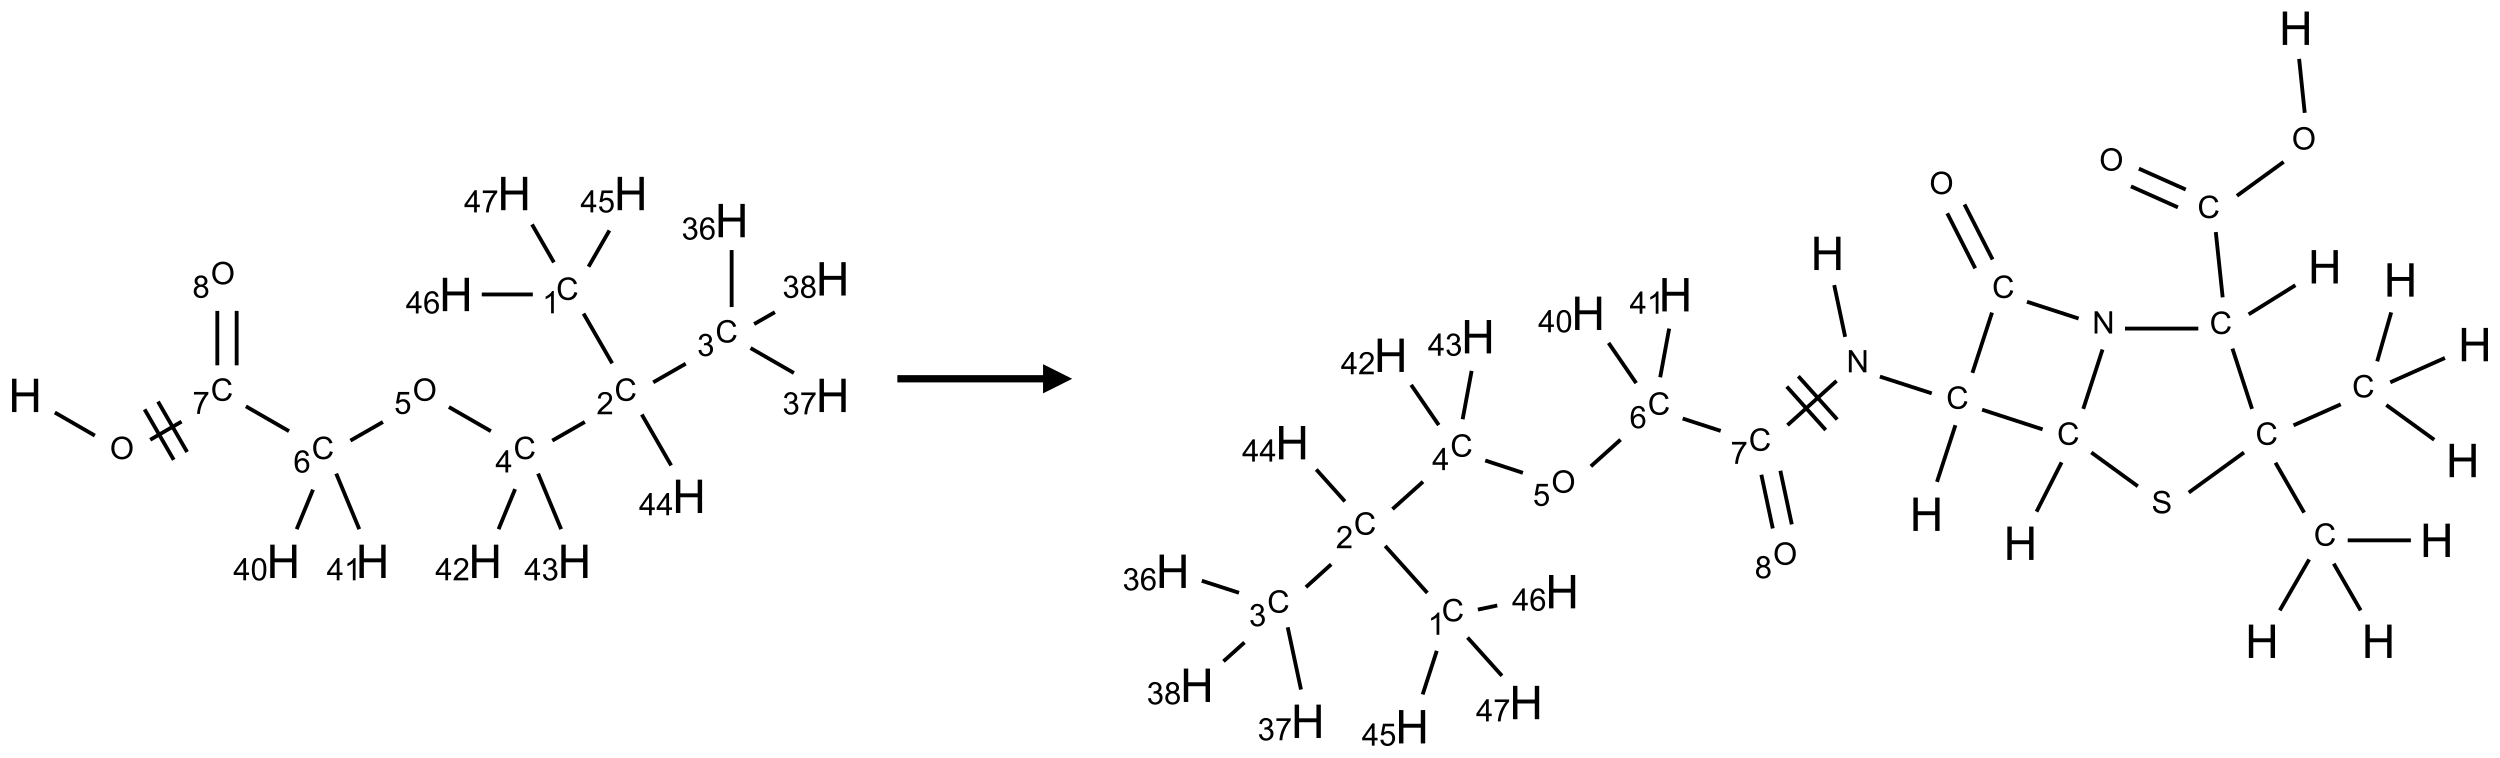<?xml version="1.0" encoding="UTF-8"?>
<svg xmlns="http://www.w3.org/2000/svg" xmlns:xlink="http://www.w3.org/1999/xlink" width="858" height="260" viewBox="0 0 858 260">
<defs>
<g>
<g id="glyph-0-0">
<path d="M 2 0 L 2 -10 L 10 -10 L 10 0 Z M 2.25 -0.25 L 9.75 -0.25 L 9.75 -9.75 L 2.25 -9.75 Z M 2.25 -0.25 "/>
</g>
<g id="glyph-0-1">
<path d="M 1.281 0 L 1.281 -11.453 L 2.797 -11.453 L 2.797 -6.75 L 8.75 -6.75 L 8.75 -11.453 L 10.266 -11.453 L 10.266 0 L 8.75 0 L 8.75 -5.398 L 2.797 -5.398 L 2.797 0 Z M 1.281 0 "/>
</g>
<g id="glyph-1-0">
<path d="M 1.332 0 L 1.332 -6.668 L 6.668 -6.668 L 6.668 0 Z M 1.5 -0.168 L 6.5 -0.168 L 6.5 -6.5 L 1.5 -6.5 Z M 1.5 -0.168 "/>
</g>
<g id="glyph-1-1">
<path d="M 0.516 -3.719 C 0.516 -4.984 0.855 -5.977 1.535 -6.695 C 2.215 -7.414 3.094 -7.77 4.172 -7.77 C 4.875 -7.77 5.512 -7.602 6.078 -7.266 C 6.645 -6.93 7.074 -6.461 7.371 -5.855 C 7.668 -5.254 7.816 -4.57 7.816 -3.809 C 7.816 -3.035 7.66 -2.34 7.348 -1.73 C 7.035 -1.117 6.594 -0.656 6.02 -0.34 C 5.449 -0.027 4.828 0.129 4.168 0.129 C 3.449 0.129 2.805 -0.043 2.238 -0.391 C 1.672 -0.738 1.246 -1.211 0.953 -1.812 C 0.66 -2.414 0.516 -3.047 0.516 -3.719 Z M 1.559 -3.703 C 1.559 -2.781 1.805 -2.059 2.301 -1.527 C 2.793 -1 3.414 -0.734 4.16 -0.734 C 4.922 -0.734 5.547 -1 6.039 -1.535 C 6.531 -2.07 6.777 -2.828 6.777 -3.812 C 6.777 -4.434 6.672 -4.977 6.461 -5.441 C 6.25 -5.902 5.945 -6.262 5.539 -6.52 C 5.133 -6.773 4.68 -6.902 4.176 -6.902 C 3.461 -6.902 2.848 -6.656 2.332 -6.164 C 1.816 -5.672 1.559 -4.852 1.559 -3.703 Z M 1.559 -3.703 "/>
</g>
<g id="glyph-1-2">
<path d="M 6.27 -2.676 L 7.281 -2.422 C 7.07 -1.594 6.688 -0.961 6.137 -0.523 C 5.586 -0.086 4.914 0.129 4.121 0.129 C 3.297 0.129 2.629 -0.039 2.113 -0.371 C 1.598 -0.707 1.203 -1.191 0.934 -1.828 C 0.664 -2.465 0.531 -3.145 0.531 -3.875 C 0.531 -4.672 0.684 -5.363 0.988 -5.957 C 1.293 -6.547 1.723 -6.996 2.285 -7.305 C 2.844 -7.613 3.461 -7.766 4.137 -7.766 C 4.898 -7.766 5.543 -7.57 6.062 -7.184 C 6.582 -6.793 6.945 -6.246 7.152 -5.543 L 6.156 -5.309 C 5.98 -5.863 5.723 -6.266 5.387 -6.52 C 5.051 -6.773 4.625 -6.902 4.113 -6.902 C 3.527 -6.902 3.039 -6.762 2.645 -6.48 C 2.25 -6.199 1.973 -5.82 1.812 -5.348 C 1.652 -4.871 1.574 -4.383 1.574 -3.879 C 1.574 -3.23 1.668 -2.664 1.855 -2.18 C 2.047 -1.695 2.34 -1.332 2.738 -1.094 C 3.137 -0.855 3.57 -0.734 4.035 -0.734 C 4.602 -0.734 5.082 -0.898 5.473 -1.223 C 5.867 -1.551 6.133 -2.035 6.27 -2.676 Z M 6.27 -2.676 "/>
</g>
<g id="glyph-1-3">
<path d="M 0.504 -6.637 L 0.504 -7.535 L 5.449 -7.535 L 5.449 -6.809 C 4.961 -6.289 4.48 -5.602 4.004 -4.746 C 3.527 -3.887 3.156 -3.004 2.895 -2.098 C 2.707 -1.461 2.59 -0.762 2.535 0 L 1.574 0 C 1.582 -0.602 1.703 -1.328 1.926 -2.176 C 2.152 -3.027 2.477 -3.848 2.898 -4.637 C 3.32 -5.426 3.77 -6.094 4.246 -6.637 Z M 0.504 -6.637 "/>
</g>
<g id="glyph-1-4">
<path d="M 5.309 -5.766 L 4.375 -5.691 C 4.293 -6.059 4.172 -6.328 4.02 -6.496 C 3.766 -6.762 3.453 -6.895 3.082 -6.895 C 2.785 -6.895 2.523 -6.812 2.297 -6.645 C 2 -6.43 1.77 -6.117 1.598 -5.703 C 1.43 -5.289 1.34 -4.703 1.332 -3.938 C 1.559 -4.281 1.836 -4.535 2.16 -4.703 C 2.488 -4.871 2.828 -4.953 3.188 -4.953 C 3.812 -4.953 4.344 -4.723 4.785 -4.262 C 5.223 -3.801 5.441 -3.207 5.441 -2.48 C 5.441 -2 5.34 -1.555 5.133 -1.145 C 4.926 -0.73 4.641 -0.418 4.281 -0.199 C 3.922 0.02 3.512 0.129 3.051 0.129 C 2.27 0.129 1.633 -0.156 1.141 -0.73 C 0.648 -1.305 0.402 -2.254 0.402 -3.574 C 0.402 -5.051 0.672 -6.121 1.219 -6.793 C 1.695 -7.375 2.336 -7.668 3.141 -7.668 C 3.742 -7.668 4.234 -7.5 4.617 -7.16 C 5 -6.824 5.23 -6.359 5.309 -5.766 Z M 1.48 -2.473 C 1.48 -2.152 1.547 -1.844 1.684 -1.547 C 1.82 -1.25 2.016 -1.027 2.262 -0.871 C 2.508 -0.719 2.766 -0.641 3.035 -0.641 C 3.434 -0.641 3.773 -0.801 4.059 -1.121 C 4.344 -1.441 4.484 -1.875 4.484 -2.422 C 4.484 -2.949 4.344 -3.367 4.062 -3.668 C 3.781 -3.973 3.426 -4.125 3 -4.125 C 2.578 -4.125 2.219 -3.973 1.922 -3.668 C 1.625 -3.363 1.48 -2.969 1.48 -2.473 Z M 1.48 -2.473 "/>
</g>
<g id="glyph-1-5">
<path d="M 0.441 -2 L 1.426 -2.082 C 1.5 -1.605 1.668 -1.242 1.934 -1.004 C 2.199 -0.762 2.52 -0.641 2.895 -0.641 C 3.348 -0.641 3.73 -0.812 4.043 -1.152 C 4.355 -1.492 4.512 -1.941 4.512 -2.504 C 4.512 -3.039 4.359 -3.461 4.059 -3.77 C 3.758 -4.078 3.367 -4.234 2.879 -4.234 C 2.578 -4.234 2.305 -4.164 2.062 -4.027 C 1.82 -3.891 1.629 -3.715 1.488 -3.496 L 0.609 -3.609 L 1.348 -7.531 L 5.145 -7.531 L 5.145 -6.637 L 2.098 -6.637 L 1.688 -4.582 C 2.145 -4.902 2.625 -5.062 3.129 -5.062 C 3.797 -5.062 4.359 -4.832 4.816 -4.371 C 5.277 -3.91 5.504 -3.312 5.504 -2.59 C 5.504 -1.898 5.305 -1.301 4.902 -0.797 C 4.41 -0.18 3.742 0.129 2.895 0.129 C 2.199 0.129 1.633 -0.062 1.195 -0.453 C 0.758 -0.844 0.504 -1.359 0.441 -2 Z M 0.441 -2 "/>
</g>
<g id="glyph-1-6">
<path d="M 3.449 0 L 3.449 -1.828 L 0.137 -1.828 L 0.137 -2.688 L 3.621 -7.637 L 4.387 -7.637 L 4.387 -2.688 L 5.418 -2.688 L 5.418 -1.828 L 4.387 -1.828 L 4.387 0 Z M 3.449 -2.688 L 3.449 -6.129 L 1.059 -2.688 Z M 3.449 -2.688 "/>
</g>
<g id="glyph-1-7">
<path d="M 5.371 -0.902 L 5.371 0 L 0.324 0 C 0.316 -0.227 0.352 -0.441 0.434 -0.652 C 0.562 -0.996 0.766 -1.332 1.051 -1.668 C 1.332 -2 1.742 -2.387 2.277 -2.824 C 3.105 -3.504 3.668 -4.043 3.957 -4.441 C 4.25 -4.84 4.395 -5.215 4.395 -5.566 C 4.395 -5.938 4.262 -6.254 3.996 -6.508 C 3.73 -6.762 3.387 -6.891 2.957 -6.891 C 2.508 -6.891 2.145 -6.754 1.875 -6.484 C 1.605 -6.215 1.469 -5.84 1.465 -5.359 L 0.5 -5.457 C 0.566 -6.176 0.812 -6.727 1.246 -7.102 C 1.676 -7.477 2.254 -7.668 2.98 -7.668 C 3.711 -7.668 4.293 -7.465 4.719 -7.059 C 5.145 -6.652 5.359 -6.148 5.359 -5.547 C 5.359 -5.242 5.297 -4.941 5.172 -4.645 C 5.047 -4.352 4.84 -4.039 4.551 -3.715 C 4.262 -3.387 3.777 -2.938 3.105 -2.371 C 2.543 -1.898 2.18 -1.578 2.02 -1.41 C 1.859 -1.242 1.73 -1.07 1.625 -0.902 Z M 5.371 -0.902 "/>
</g>
<g id="glyph-1-8">
<path d="M 3.973 0 L 3.035 0 L 3.035 -5.973 C 2.809 -5.758 2.516 -5.543 2.148 -5.328 C 1.781 -5.113 1.453 -4.953 1.16 -4.844 L 1.16 -5.75 C 1.684 -5.996 2.145 -6.297 2.535 -6.645 C 2.93 -6.996 3.207 -7.336 3.371 -7.668 L 3.973 -7.668 Z M 3.973 0 "/>
</g>
<g id="glyph-1-9">
<path d="M 0.449 -2.016 L 1.387 -2.141 C 1.492 -1.609 1.676 -1.227 1.934 -0.992 C 2.191 -0.758 2.508 -0.641 2.879 -0.641 C 3.32 -0.641 3.695 -0.793 3.996 -1.098 C 4.301 -1.402 4.453 -1.781 4.453 -2.234 C 4.453 -2.664 4.312 -3.02 4.031 -3.301 C 3.75 -3.578 3.391 -3.719 2.957 -3.719 C 2.781 -3.719 2.562 -3.684 2.297 -3.613 L 2.402 -4.438 C 2.465 -4.43 2.516 -4.426 2.551 -4.426 C 2.949 -4.426 3.312 -4.531 3.629 -4.738 C 3.949 -4.949 4.109 -5.27 4.109 -5.703 C 4.109 -6.047 3.992 -6.332 3.762 -6.559 C 3.527 -6.785 3.227 -6.895 2.859 -6.895 C 2.496 -6.895 2.191 -6.781 1.949 -6.551 C 1.707 -6.324 1.547 -5.98 1.48 -5.52 L 0.543 -5.688 C 0.656 -6.316 0.918 -6.805 1.324 -7.148 C 1.73 -7.492 2.234 -7.668 2.84 -7.668 C 3.254 -7.668 3.641 -7.578 3.988 -7.398 C 4.34 -7.219 4.609 -6.977 4.793 -6.668 C 4.98 -6.359 5.074 -6.031 5.074 -5.684 C 5.074 -5.352 4.984 -5.051 4.809 -4.781 C 4.629 -4.512 4.367 -4.297 4.02 -4.137 C 4.473 -4.031 4.824 -3.816 5.074 -3.488 C 5.324 -3.16 5.449 -2.75 5.449 -2.254 C 5.449 -1.59 5.203 -1.023 4.719 -0.559 C 4.234 -0.098 3.617 0.137 2.875 0.137 C 2.203 0.137 1.648 -0.062 1.207 -0.465 C 0.762 -0.863 0.512 -1.379 0.449 -2.016 Z M 0.449 -2.016 "/>
</g>
<g id="glyph-1-10">
<path d="M 1.887 -4.141 C 1.496 -4.281 1.207 -4.484 1.02 -4.75 C 0.832 -5.016 0.738 -5.328 0.738 -5.699 C 0.738 -6.254 0.938 -6.719 1.34 -7.098 C 1.738 -7.477 2.27 -7.668 2.934 -7.668 C 3.598 -7.668 4.137 -7.473 4.543 -7.086 C 4.949 -6.699 5.152 -6.227 5.152 -5.672 C 5.152 -5.316 5.059 -5.008 4.871 -4.746 C 4.688 -4.484 4.406 -4.281 4.027 -4.141 C 4.496 -3.988 4.852 -3.742 5.098 -3.402 C 5.34 -3.062 5.465 -2.656 5.465 -2.184 C 5.465 -1.531 5.234 -0.98 4.77 -0.535 C 4.309 -0.09 3.703 0.129 2.949 0.129 C 2.195 0.129 1.586 -0.094 1.125 -0.539 C 0.664 -0.984 0.434 -1.543 0.434 -2.207 C 0.434 -2.703 0.559 -3.121 0.809 -3.457 C 1.062 -3.793 1.422 -4.02 1.887 -4.141 Z M 1.699 -5.73 C 1.699 -5.367 1.812 -5.074 2.047 -4.844 C 2.281 -4.613 2.582 -4.5 2.953 -4.5 C 3.312 -4.5 3.609 -4.613 3.84 -4.84 C 4.07 -5.066 4.188 -5.348 4.188 -5.676 C 4.188 -6.02 4.07 -6.309 3.832 -6.543 C 3.594 -6.777 3.297 -6.895 2.941 -6.895 C 2.586 -6.895 2.289 -6.781 2.051 -6.551 C 1.816 -6.324 1.699 -6.047 1.699 -5.73 Z M 1.395 -2.203 C 1.395 -1.938 1.461 -1.676 1.586 -1.426 C 1.711 -1.176 1.902 -0.984 2.152 -0.848 C 2.402 -0.711 2.672 -0.641 2.957 -0.641 C 3.406 -0.641 3.777 -0.785 4.066 -1.074 C 4.359 -1.363 4.504 -1.727 4.504 -2.172 C 4.504 -2.625 4.355 -2.996 4.055 -3.293 C 3.754 -3.586 3.379 -3.734 2.926 -3.734 C 2.484 -3.734 2.121 -3.59 1.832 -3.297 C 1.543 -3.004 1.395 -2.641 1.395 -2.203 Z M 1.395 -2.203 "/>
</g>
<g id="glyph-1-11">
<path d="M 0.441 -3.766 C 0.441 -4.668 0.535 -5.395 0.723 -5.945 C 0.906 -6.496 1.184 -6.922 1.551 -7.219 C 1.918 -7.516 2.375 -7.668 2.934 -7.668 C 3.344 -7.668 3.703 -7.586 4.012 -7.418 C 4.32 -7.254 4.574 -7.016 4.777 -6.707 C 4.977 -6.395 5.137 -6.016 5.25 -5.57 C 5.363 -5.125 5.422 -4.523 5.422 -3.766 C 5.422 -2.871 5.328 -2.148 5.145 -1.598 C 4.961 -1.047 4.688 -0.621 4.32 -0.32 C 3.953 -0.02 3.492 0.129 2.934 0.129 C 2.195 0.129 1.617 -0.133 1.199 -0.66 C 0.695 -1.297 0.441 -2.332 0.441 -3.766 Z M 1.406 -3.766 C 1.406 -2.512 1.555 -1.68 1.848 -1.262 C 2.141 -0.848 2.5 -0.641 2.934 -0.641 C 3.363 -0.641 3.727 -0.848 4.02 -1.266 C 4.312 -1.684 4.457 -2.516 4.457 -3.766 C 4.457 -5.023 4.312 -5.859 4.02 -6.27 C 3.727 -6.684 3.359 -6.891 2.922 -6.891 C 2.492 -6.891 2.148 -6.707 1.891 -6.344 C 1.566 -5.879 1.406 -5.02 1.406 -3.766 Z M 1.406 -3.766 "/>
</g>
<g id="glyph-1-12">
<path d="M 0.812 0 L 0.812 -7.637 L 1.848 -7.637 L 5.859 -1.641 L 5.859 -7.637 L 6.828 -7.637 L 6.828 0 L 5.793 0 L 1.781 -6 L 1.781 0 Z M 0.812 0 "/>
</g>
<g id="glyph-1-13">
<path d="M 0.48 -2.453 L 1.434 -2.535 C 1.477 -2.152 1.582 -1.84 1.746 -1.598 C 1.91 -1.352 2.168 -1.152 2.516 -1.004 C 2.863 -0.852 3.254 -0.777 3.688 -0.777 C 4.074 -0.777 4.414 -0.832 4.707 -0.949 C 5.004 -1.062 5.223 -1.219 5.367 -1.418 C 5.512 -1.617 5.582 -1.836 5.582 -2.074 C 5.582 -2.312 5.516 -2.523 5.375 -2.699 C 5.234 -2.879 5.008 -3.031 4.688 -3.152 C 4.484 -3.23 4.031 -3.355 3.328 -3.523 C 2.625 -3.691 2.137 -3.852 1.855 -4 C 1.488 -4.191 1.219 -4.43 1.039 -4.711 C 0.859 -4.992 0.77 -5.312 0.77 -5.66 C 0.77 -6.047 0.879 -6.406 1.098 -6.742 C 1.316 -7.078 1.637 -7.332 2.059 -7.504 C 2.477 -7.68 2.945 -7.766 3.457 -7.766 C 4.023 -7.766 4.523 -7.676 4.957 -7.492 C 5.387 -7.309 5.719 -7.043 5.953 -6.688 C 6.188 -6.332 6.312 -5.934 6.328 -5.484 L 5.359 -5.41 C 5.309 -5.895 5.133 -6.258 4.832 -6.504 C 4.531 -6.75 4.086 -6.875 3.5 -6.875 C 2.891 -6.875 2.445 -6.762 2.164 -6.539 C 1.883 -6.316 1.746 -6.047 1.746 -5.73 C 1.746 -5.457 1.844 -5.23 2.043 -5.051 C 2.238 -4.875 2.742 -4.695 3.566 -4.508 C 4.387 -4.32 4.949 -4.16 5.254 -4.02 C 5.699 -3.816 6.027 -3.555 6.238 -3.242 C 6.449 -2.93 6.559 -2.566 6.559 -2.156 C 6.559 -1.75 6.441 -1.367 6.207 -1.008 C 5.977 -0.648 5.641 -0.367 5.207 -0.168 C 4.77 0.031 4.281 0.129 3.734 0.129 C 3.043 0.129 2.465 0.031 1.996 -0.172 C 1.531 -0.375 1.164 -0.676 0.898 -1.082 C 0.633 -1.484 0.492 -1.941 0.48 -2.453 Z M 0.48 -2.453 "/>
</g>
</g>
</defs>
<path fill="none" stroke-width="0.033" stroke-linecap="butt" stroke-linejoin="miter" stroke="rgb(0%, 0%, 0%)" stroke-opacity="1" stroke-miterlimit="10" d="M 0.255 1.879 L 0.598 2.077 " transform="matrix(40, 0, 0, 40, 8.623, 66.416)"/>
<path fill="none" stroke-width="0.033" stroke-linecap="butt" stroke-linejoin="miter" stroke="rgb(0%, 0%, 0%)" stroke-opacity="1" stroke-miterlimit="10" d="M 1.073 2.113 L 1.342 1.957 " transform="matrix(40, 0, 0, 40, 8.623, 66.416)"/>
<path fill="none" stroke-width="0.033" stroke-linecap="butt" stroke-linejoin="miter" stroke="rgb(0%, 0%, 0%)" stroke-opacity="1" stroke-miterlimit="10" d="M 1.39 2.218 L 1.14 1.785 " transform="matrix(40, 0, 0, 40, 8.623, 66.416)"/>
<path fill="none" stroke-width="0.033" stroke-linecap="butt" stroke-linejoin="miter" stroke="rgb(0%, 0%, 0%)" stroke-opacity="1" stroke-miterlimit="10" d="M 1.275 2.285 L 1.025 1.852 " transform="matrix(40, 0, 0, 40, 8.623, 66.416)"/>
<path fill="none" stroke-width="0.033" stroke-linecap="butt" stroke-linejoin="miter" stroke="rgb(0%, 0%, 0%)" stroke-opacity="1" stroke-miterlimit="10" d="M 1.894 1.826 L 2.264 2.039 " transform="matrix(40, 0, 0, 40, 8.623, 66.416)"/>
<path fill="none" stroke-width="0.033" stroke-linecap="butt" stroke-linejoin="miter" stroke="rgb(0%, 0%, 0%)" stroke-opacity="1" stroke-miterlimit="10" d="M 2.791 2.12 L 3.07 1.96 " transform="matrix(40, 0, 0, 40, 8.623, 66.416)"/>
<path fill="none" stroke-width="0.033" stroke-linecap="butt" stroke-linejoin="miter" stroke="rgb(0%, 0%, 0%)" stroke-opacity="1" stroke-miterlimit="10" d="M 3.636 1.832 L 3.996 2.039 " transform="matrix(40, 0, 0, 40, 8.623, 66.416)"/>
<path fill="none" stroke-width="0.033" stroke-linecap="butt" stroke-linejoin="miter" stroke="rgb(0%, 0%, 0%)" stroke-opacity="1" stroke-miterlimit="10" d="M 4.523 2.12 L 4.802 1.96 " transform="matrix(40, 0, 0, 40, 8.623, 66.416)"/>
<path fill="none" stroke-width="0.033" stroke-linecap="butt" stroke-linejoin="miter" stroke="rgb(0%, 0%, 0%)" stroke-opacity="1" stroke-miterlimit="10" d="M 5.037 1.457 L 4.791 1.03 " transform="matrix(40, 0, 0, 40, 8.623, 66.416)"/>
<path fill="none" stroke-width="0.033" stroke-linecap="butt" stroke-linejoin="miter" stroke="rgb(0%, 0%, 0%)" stroke-opacity="1" stroke-miterlimit="10" d="M 4.834 0.628 L 5.013 0.317 " transform="matrix(40, 0, 0, 40, 8.623, 66.416)"/>
<path fill="none" stroke-width="0.033" stroke-linecap="butt" stroke-linejoin="miter" stroke="rgb(0%, 0%, 0%)" stroke-opacity="1" stroke-miterlimit="10" d="M 4.356 0.866 L 3.918 0.866 " transform="matrix(40, 0, 0, 40, 8.623, 66.416)"/>
<path fill="none" stroke-width="0.033" stroke-linecap="butt" stroke-linejoin="miter" stroke="rgb(0%, 0%, 0%)" stroke-opacity="1" stroke-miterlimit="10" d="M 4.537 0.591 L 4.349 0.265 " transform="matrix(40, 0, 0, 40, 8.623, 66.416)"/>
<path fill="none" stroke-width="0.033" stroke-linecap="butt" stroke-linejoin="miter" stroke="rgb(0%, 0%, 0%)" stroke-opacity="1" stroke-miterlimit="10" d="M 5.389 1.62 L 5.668 1.46 " transform="matrix(40, 0, 0, 40, 8.623, 66.416)"/>
<path fill="none" stroke-width="0.033" stroke-linecap="butt" stroke-linejoin="miter" stroke="rgb(0%, 0%, 0%)" stroke-opacity="1" stroke-miterlimit="10" d="M 6.062 0.974 L 6.062 0.485 " transform="matrix(40, 0, 0, 40, 8.623, 66.416)"/>
<path fill="none" stroke-width="0.033" stroke-linecap="butt" stroke-linejoin="miter" stroke="rgb(0%, 0%, 0%)" stroke-opacity="1" stroke-miterlimit="10" d="M 6.224 1.326 L 6.596 1.54 " transform="matrix(40, 0, 0, 40, 8.623, 66.416)"/>
<path fill="none" stroke-width="0.033" stroke-linecap="butt" stroke-linejoin="miter" stroke="rgb(0%, 0%, 0%)" stroke-opacity="1" stroke-miterlimit="10" d="M 6.255 1.12 L 6.433 1.018 " transform="matrix(40, 0, 0, 40, 8.623, 66.416)"/>
<path fill="none" stroke-width="0.033" stroke-linecap="butt" stroke-linejoin="miter" stroke="rgb(0%, 0%, 0%)" stroke-opacity="1" stroke-miterlimit="10" d="M 5.291 1.896 L 5.543 2.333 " transform="matrix(40, 0, 0, 40, 8.623, 66.416)"/>
<path fill="none" stroke-width="0.033" stroke-linecap="butt" stroke-linejoin="miter" stroke="rgb(0%, 0%, 0%)" stroke-opacity="1" stroke-miterlimit="10" d="M 4.204 2.536 L 4.062 2.88 " transform="matrix(40, 0, 0, 40, 8.623, 66.416)"/>
<path fill="none" stroke-width="0.033" stroke-linecap="butt" stroke-linejoin="miter" stroke="rgb(0%, 0%, 0%)" stroke-opacity="1" stroke-miterlimit="10" d="M 4.401 2.403 L 4.599 2.88 " transform="matrix(40, 0, 0, 40, 8.623, 66.416)"/>
<path fill="none" stroke-width="0.033" stroke-linecap="butt" stroke-linejoin="miter" stroke="rgb(0%, 0%, 0%)" stroke-opacity="1" stroke-miterlimit="10" d="M 2.47 2.541 L 2.33 2.88 " transform="matrix(40, 0, 0, 40, 8.623, 66.416)"/>
<path fill="none" stroke-width="0.033" stroke-linecap="butt" stroke-linejoin="miter" stroke="rgb(0%, 0%, 0%)" stroke-opacity="1" stroke-miterlimit="10" d="M 2.669 2.403 L 2.867 2.88 " transform="matrix(40, 0, 0, 40, 8.623, 66.416)"/>
<path fill="none" stroke-width="0.033" stroke-linecap="butt" stroke-linejoin="miter" stroke="rgb(0%, 0%, 0%)" stroke-opacity="1" stroke-miterlimit="10" d="M 1.815 1.474 L 1.815 1.007 " transform="matrix(40, 0, 0, 40, 8.623, 66.416)"/>
<path fill="none" stroke-width="0.033" stroke-linecap="butt" stroke-linejoin="miter" stroke="rgb(0%, 0%, 0%)" stroke-opacity="1" stroke-miterlimit="10" d="M 1.649 1.474 L 1.649 1.007 " transform="matrix(40, 0, 0, 40, 8.623, 66.416)"/>
<g fill="rgb(0%, 0%, 0%)" fill-opacity="1">
<use xlink:href="#glyph-0-1" x="2.852" y="141.426"/>
</g>
<g fill="rgb(0%, 0%, 0%)" fill-opacity="1">
<use xlink:href="#glyph-1-1" x="37.688" y="157.547"/>
</g>
<g fill="rgb(0%, 0%, 0%)" fill-opacity="1">
<use xlink:href="#glyph-1-2" x="72.312" y="137.543"/>
</g>
<g fill="rgb(0%, 0%, 0%)" fill-opacity="1">
<use xlink:href="#glyph-1-3" x="66.059" y="142.051"/>
</g>
<g fill="rgb(0%, 0%, 0%)" fill-opacity="1">
<use xlink:href="#glyph-1-2" x="106.953" y="157.543"/>
</g>
<g fill="rgb(0%, 0%, 0%)" fill-opacity="1">
<use xlink:href="#glyph-1-4" x="100.707" y="162.18"/>
</g>
<g fill="rgb(0%, 0%, 0%)" fill-opacity="1">
<use xlink:href="#glyph-1-1" x="141.609" y="137.547"/>
</g>
<g fill="rgb(0%, 0%, 0%)" fill-opacity="1">
<use xlink:href="#glyph-1-5" x="135.285" y="142.047"/>
</g>
<g fill="rgb(0%, 0%, 0%)" fill-opacity="1">
<use xlink:href="#glyph-1-2" x="176.234" y="157.543"/>
</g>
<g fill="rgb(0%, 0%, 0%)" fill-opacity="1">
<use xlink:href="#glyph-1-6" x="170.016" y="162.148"/>
</g>
<g fill="rgb(0%, 0%, 0%)" fill-opacity="1">
<use xlink:href="#glyph-1-2" x="210.875" y="137.543"/>
</g>
<g fill="rgb(0%, 0%, 0%)" fill-opacity="1">
<use xlink:href="#glyph-1-7" x="204.703" y="142.18"/>
</g>
<g fill="rgb(0%, 0%, 0%)" fill-opacity="1">
<use xlink:href="#glyph-1-2" x="190.875" y="102.902"/>
</g>
<g fill="rgb(0%, 0%, 0%)" fill-opacity="1">
<use xlink:href="#glyph-1-8" x="186.098" y="107.539"/>
</g>
<g fill="rgb(0%, 0%, 0%)" fill-opacity="1">
<use xlink:href="#glyph-0-1" x="210.695" y="72.145"/>
</g>
<g fill="rgb(0%, 0%, 0%)" fill-opacity="1">
<use xlink:href="#glyph-1-6" x="199.207" y="72.906"/>
<use xlink:href="#glyph-1-5" x="205.139" y="72.906"/>
</g>
<g fill="rgb(0%, 0%, 0%)" fill-opacity="1">
<use xlink:href="#glyph-0-1" x="150.695" y="106.785"/>
</g>
<g fill="rgb(0%, 0%, 0%)" fill-opacity="1">
<use xlink:href="#glyph-1-6" x="139.27" y="107.578"/>
<use xlink:href="#glyph-1-4" x="145.202" y="107.578"/>
</g>
<g fill="rgb(0%, 0%, 0%)" fill-opacity="1">
<use xlink:href="#glyph-0-1" x="170.695" y="72.145"/>
</g>
<g fill="rgb(0%, 0%, 0%)" fill-opacity="1">
<use xlink:href="#glyph-1-6" x="159.262" y="72.906"/>
<use xlink:href="#glyph-1-3" x="165.194" y="72.906"/>
</g>
<g fill="rgb(0%, 0%, 0%)" fill-opacity="1">
<use xlink:href="#glyph-1-2" x="245.516" y="117.543"/>
</g>
<g fill="rgb(0%, 0%, 0%)" fill-opacity="1">
<use xlink:href="#glyph-1-9" x="239.266" y="122.18"/>
</g>
<g fill="rgb(0%, 0%, 0%)" fill-opacity="1">
<use xlink:href="#glyph-0-1" x="245.336" y="81.426"/>
</g>
<g fill="rgb(0%, 0%, 0%)" fill-opacity="1">
<use xlink:href="#glyph-1-9" x="233.91" y="82.219"/>
<use xlink:href="#glyph-1-4" x="239.842" y="82.219"/>
</g>
<g fill="rgb(0%, 0%, 0%)" fill-opacity="1">
<use xlink:href="#glyph-0-1" x="279.98" y="141.426"/>
</g>
<g fill="rgb(0%, 0%, 0%)" fill-opacity="1">
<use xlink:href="#glyph-1-9" x="268.547" y="142.219"/>
<use xlink:href="#glyph-1-3" x="274.479" y="142.219"/>
</g>
<g fill="rgb(0%, 0%, 0%)" fill-opacity="1">
<use xlink:href="#glyph-0-1" x="279.98" y="101.426"/>
</g>
<g fill="rgb(0%, 0%, 0%)" fill-opacity="1">
<use xlink:href="#glyph-1-9" x="268.531" y="102.219"/>
<use xlink:href="#glyph-1-10" x="274.464" y="102.219"/>
</g>
<g fill="rgb(0%, 0%, 0%)" fill-opacity="1">
<use xlink:href="#glyph-0-1" x="230.695" y="176.066"/>
</g>
<g fill="rgb(0%, 0%, 0%)" fill-opacity="1">
<use xlink:href="#glyph-1-6" x="219.293" y="176.828"/>
<use xlink:href="#glyph-1-6" x="225.225" y="176.828"/>
</g>
<g fill="rgb(0%, 0%, 0%)" fill-opacity="1">
<use xlink:href="#glyph-0-1" x="160.75" y="198.379"/>
</g>
<g fill="rgb(0%, 0%, 0%)" fill-opacity="1">
<use xlink:href="#glyph-1-6" x="149.395" y="199.172"/>
<use xlink:href="#glyph-1-7" x="155.327" y="199.172"/>
</g>
<g fill="rgb(0%, 0%, 0%)" fill-opacity="1">
<use xlink:href="#glyph-0-1" x="191.363" y="198.379"/>
</g>
<g fill="rgb(0%, 0%, 0%)" fill-opacity="1">
<use xlink:href="#glyph-1-6" x="179.93" y="199.172"/>
<use xlink:href="#glyph-1-9" x="185.862" y="199.172"/>
</g>
<g fill="rgb(0%, 0%, 0%)" fill-opacity="1">
<use xlink:href="#glyph-0-1" x="91.465" y="198.379"/>
</g>
<g fill="rgb(0%, 0%, 0%)" fill-opacity="1">
<use xlink:href="#glyph-1-6" x="80.059" y="199.172"/>
<use xlink:href="#glyph-1-11" x="85.991" y="199.172"/>
</g>
<g fill="rgb(0%, 0%, 0%)" fill-opacity="1">
<use xlink:href="#glyph-0-1" x="122.082" y="198.379"/>
</g>
<g fill="rgb(0%, 0%, 0%)" fill-opacity="1">
<use xlink:href="#glyph-1-6" x="112.121" y="199.172"/>
<use xlink:href="#glyph-1-8" x="118.053" y="199.172"/>
</g>
<g fill="rgb(0%, 0%, 0%)" fill-opacity="1">
<use xlink:href="#glyph-1-1" x="72.328" y="97.547"/>
</g>
<g fill="rgb(0%, 0%, 0%)" fill-opacity="1">
<use xlink:href="#glyph-1-10" x="66.047" y="102.18"/>
</g>
<path fill-rule="nonzero" fill="rgb(0%, 0%, 0%)" fill-opacity="1" d="M 307.973 131.25 L 357.973 131.25 L 357.973 135 L 367.973 130 L 357.973 125 L 357.973 128.75 L 307.973 128.75 "/>
<path fill="none" stroke-width="0.033" stroke-linecap="butt" stroke-linejoin="miter" stroke="rgb(0%, 0%, 0%)" stroke-opacity="1" stroke-miterlimit="10" d="M 9.665 0.263 L 9.713 0.726 " transform="matrix(40, 0, 0, 40, 402.459, 9.686)"/>
<path fill="none" stroke-width="0.033" stroke-linecap="butt" stroke-linejoin="miter" stroke="rgb(0%, 0%, 0%)" stroke-opacity="1" stroke-miterlimit="10" d="M 9.532 1.147 L 9.131 1.438 " transform="matrix(40, 0, 0, 40, 402.459, 9.686)"/>
<path fill="none" stroke-width="0.033" stroke-linecap="butt" stroke-linejoin="miter" stroke="rgb(0%, 0%, 0%)" stroke-opacity="1" stroke-miterlimit="10" d="M 8.692 1.384 L 8.29 1.205 " transform="matrix(40, 0, 0, 40, 402.459, 9.686)"/>
<path fill="none" stroke-width="0.033" stroke-linecap="butt" stroke-linejoin="miter" stroke="rgb(0%, 0%, 0%)" stroke-opacity="1" stroke-miterlimit="10" d="M 8.625 1.537 L 8.222 1.357 " transform="matrix(40, 0, 0, 40, 402.459, 9.686)"/>
<path fill="none" stroke-width="0.033" stroke-linecap="butt" stroke-linejoin="miter" stroke="rgb(0%, 0%, 0%)" stroke-opacity="1" stroke-miterlimit="10" d="M 8.95 1.749 L 9.009 2.309 " transform="matrix(40, 0, 0, 40, 402.459, 9.686)"/>
<path fill="none" stroke-width="0.033" stroke-linecap="butt" stroke-linejoin="miter" stroke="rgb(0%, 0%, 0%)" stroke-opacity="1" stroke-miterlimit="10" d="M 9.232 2.455 L 9.633 2.205 " transform="matrix(40, 0, 0, 40, 402.459, 9.686)"/>
<path fill="none" stroke-width="0.033" stroke-linecap="butt" stroke-linejoin="miter" stroke="rgb(0%, 0%, 0%)" stroke-opacity="1" stroke-miterlimit="10" d="M 8.8 2.577 L 8.171 2.577 " transform="matrix(40, 0, 0, 40, 402.459, 9.686)"/>
<path fill="none" stroke-width="0.033" stroke-linecap="butt" stroke-linejoin="miter" stroke="rgb(0%, 0%, 0%)" stroke-opacity="1" stroke-miterlimit="10" d="M 7.773 2.491 L 7.33 2.347 " transform="matrix(40, 0, 0, 40, 402.459, 9.686)"/>
<path fill="none" stroke-width="0.033" stroke-linecap="butt" stroke-linejoin="miter" stroke="rgb(0%, 0%, 0%)" stroke-opacity="1" stroke-miterlimit="10" d="M 7.035 1.984 L 6.794 1.512 " transform="matrix(40, 0, 0, 40, 402.459, 9.686)"/>
<path fill="none" stroke-width="0.033" stroke-linecap="butt" stroke-linejoin="miter" stroke="rgb(0%, 0%, 0%)" stroke-opacity="1" stroke-miterlimit="10" d="M 6.886 2.06 L 6.646 1.588 " transform="matrix(40, 0, 0, 40, 402.459, 9.686)"/>
<path fill="none" stroke-width="0.033" stroke-linecap="butt" stroke-linejoin="miter" stroke="rgb(0%, 0%, 0%)" stroke-opacity="1" stroke-miterlimit="10" d="M 7.03 2.44 L 6.862 2.957 " transform="matrix(40, 0, 0, 40, 402.459, 9.686)"/>
<path fill="none" stroke-width="0.033" stroke-linecap="butt" stroke-linejoin="miter" stroke="rgb(0%, 0%, 0%)" stroke-opacity="1" stroke-miterlimit="10" d="M 6.716 3.406 L 6.558 3.892 " transform="matrix(40, 0, 0, 40, 402.459, 9.686)"/>
<path fill="none" stroke-width="0.033" stroke-linecap="butt" stroke-linejoin="miter" stroke="rgb(0%, 0%, 0%)" stroke-opacity="1" stroke-miterlimit="10" d="M 6.513 3.133 L 6.068 2.989 " transform="matrix(40, 0, 0, 40, 402.459, 9.686)"/>
<path fill="none" stroke-width="0.033" stroke-linecap="butt" stroke-linejoin="miter" stroke="rgb(0%, 0%, 0%)" stroke-opacity="1" stroke-miterlimit="10" d="M 5.77 2.648 L 5.676 2.204 " transform="matrix(40, 0, 0, 40, 402.459, 9.686)"/>
<path fill="none" stroke-width="0.033" stroke-linecap="butt" stroke-linejoin="miter" stroke="rgb(0%, 0%, 0%)" stroke-opacity="1" stroke-miterlimit="10" d="M 5.696 3.026 L 5.275 3.406 " transform="matrix(40, 0, 0, 40, 402.459, 9.686)"/>
<path fill="none" stroke-width="0.033" stroke-linecap="butt" stroke-linejoin="miter" stroke="rgb(0%, 0%, 0%)" stroke-opacity="1" stroke-miterlimit="10" d="M 5.269 3.075 L 5.603 3.447 " transform="matrix(40, 0, 0, 40, 402.459, 9.686)"/>
<path fill="none" stroke-width="0.033" stroke-linecap="butt" stroke-linejoin="miter" stroke="rgb(0%, 0%, 0%)" stroke-opacity="1" stroke-miterlimit="10" d="M 5.368 2.986 L 5.702 3.357 " transform="matrix(40, 0, 0, 40, 402.459, 9.686)"/>
<path fill="none" stroke-width="0.033" stroke-linecap="butt" stroke-linejoin="miter" stroke="rgb(0%, 0%, 0%)" stroke-opacity="1" stroke-miterlimit="10" d="M 4.702 3.455 L 4.376 3.349 " transform="matrix(40, 0, 0, 40, 402.459, 9.686)"/>
<path fill="none" stroke-width="0.033" stroke-linecap="butt" stroke-linejoin="miter" stroke="rgb(0%, 0%, 0%)" stroke-opacity="1" stroke-miterlimit="10" d="M 3.843 3.53 L 3.588 3.759 " transform="matrix(40, 0, 0, 40, 402.459, 9.686)"/>
<path fill="none" stroke-width="0.033" stroke-linecap="butt" stroke-linejoin="miter" stroke="rgb(0%, 0%, 0%)" stroke-opacity="1" stroke-miterlimit="10" d="M 3.005 3.815 L 2.682 3.709 " transform="matrix(40, 0, 0, 40, 402.459, 9.686)"/>
<path fill="none" stroke-width="0.033" stroke-linecap="butt" stroke-linejoin="miter" stroke="rgb(0%, 0%, 0%)" stroke-opacity="1" stroke-miterlimit="10" d="M 2.148 3.891 L 1.886 4.126 " transform="matrix(40, 0, 0, 40, 402.459, 9.686)"/>
<path fill="none" stroke-width="0.033" stroke-linecap="butt" stroke-linejoin="miter" stroke="rgb(0%, 0%, 0%)" stroke-opacity="1" stroke-miterlimit="10" d="M 1.823 4.442 L 2.185 4.845 " transform="matrix(40, 0, 0, 40, 402.459, 9.686)"/>
<path fill="none" stroke-width="0.033" stroke-linecap="butt" stroke-linejoin="miter" stroke="rgb(0%, 0%, 0%)" stroke-opacity="1" stroke-miterlimit="10" d="M 2.266 5.342 L 2.145 5.716 " transform="matrix(40, 0, 0, 40, 402.459, 9.686)"/>
<path fill="none" stroke-width="0.033" stroke-linecap="butt" stroke-linejoin="miter" stroke="rgb(0%, 0%, 0%)" stroke-opacity="1" stroke-miterlimit="10" d="M 2.619 4.988 L 2.785 4.953 " transform="matrix(40, 0, 0, 40, 402.459, 9.686)"/>
<path fill="none" stroke-width="0.033" stroke-linecap="butt" stroke-linejoin="miter" stroke="rgb(0%, 0%, 0%)" stroke-opacity="1" stroke-miterlimit="10" d="M 2.53 5.228 L 2.825 5.556 " transform="matrix(40, 0, 0, 40, 402.459, 9.686)"/>
<path fill="none" stroke-width="0.033" stroke-linecap="butt" stroke-linejoin="miter" stroke="rgb(0%, 0%, 0%)" stroke-opacity="1" stroke-miterlimit="10" d="M 1.36 4.6 L 1.143 4.796 " transform="matrix(40, 0, 0, 40, 402.459, 9.686)"/>
<path fill="none" stroke-width="0.033" stroke-linecap="butt" stroke-linejoin="miter" stroke="rgb(0%, 0%, 0%)" stroke-opacity="1" stroke-miterlimit="10" d="M 0.569 4.844 L 0.25 4.741 " transform="matrix(40, 0, 0, 40, 402.459, 9.686)"/>
<path fill="none" stroke-width="0.033" stroke-linecap="butt" stroke-linejoin="miter" stroke="rgb(0%, 0%, 0%)" stroke-opacity="1" stroke-miterlimit="10" d="M 0.987 5.14 L 1.101 5.674 " transform="matrix(40, 0, 0, 40, 402.459, 9.686)"/>
<path fill="none" stroke-width="0.033" stroke-linecap="butt" stroke-linejoin="miter" stroke="rgb(0%, 0%, 0%)" stroke-opacity="1" stroke-miterlimit="10" d="M 0.616 5.27 L 0.436 5.432 " transform="matrix(40, 0, 0, 40, 402.459, 9.686)"/>
<path fill="none" stroke-width="0.033" stroke-linecap="butt" stroke-linejoin="miter" stroke="rgb(0%, 0%, 0%)" stroke-opacity="1" stroke-miterlimit="10" d="M 1.478 4.06 L 1.232 3.786 " transform="matrix(40, 0, 0, 40, 402.459, 9.686)"/>
<path fill="none" stroke-width="0.033" stroke-linecap="butt" stroke-linejoin="miter" stroke="rgb(0%, 0%, 0%)" stroke-opacity="1" stroke-miterlimit="10" d="M 2.283 3.405 L 2.046 3.06 " transform="matrix(40, 0, 0, 40, 402.459, 9.686)"/>
<path fill="none" stroke-width="0.033" stroke-linecap="butt" stroke-linejoin="miter" stroke="rgb(0%, 0%, 0%)" stroke-opacity="1" stroke-miterlimit="10" d="M 2.488 3.355 L 2.565 2.94 " transform="matrix(40, 0, 0, 40, 402.459, 9.686)"/>
<path fill="none" stroke-width="0.033" stroke-linecap="butt" stroke-linejoin="miter" stroke="rgb(0%, 0%, 0%)" stroke-opacity="1" stroke-miterlimit="10" d="M 3.977 3.045 L 3.74 2.7 " transform="matrix(40, 0, 0, 40, 402.459, 9.686)"/>
<path fill="none" stroke-width="0.033" stroke-linecap="butt" stroke-linejoin="miter" stroke="rgb(0%, 0%, 0%)" stroke-opacity="1" stroke-miterlimit="10" d="M 4.183 2.995 L 4.26 2.577 " transform="matrix(40, 0, 0, 40, 402.459, 9.686)"/>
<path fill="none" stroke-width="0.033" stroke-linecap="butt" stroke-linejoin="miter" stroke="rgb(0%, 0%, 0%)" stroke-opacity="1" stroke-miterlimit="10" d="M 5.051 3.831 L 5.149 4.292 " transform="matrix(40, 0, 0, 40, 402.459, 9.686)"/>
<path fill="none" stroke-width="0.033" stroke-linecap="butt" stroke-linejoin="miter" stroke="rgb(0%, 0%, 0%)" stroke-opacity="1" stroke-miterlimit="10" d="M 5.214 3.797 L 5.312 4.257 " transform="matrix(40, 0, 0, 40, 402.459, 9.686)"/>
<path fill="none" stroke-width="0.033" stroke-linecap="butt" stroke-linejoin="miter" stroke="rgb(0%, 0%, 0%)" stroke-opacity="1" stroke-miterlimit="10" d="M 6.945 3.273 L 7.464 3.442 " transform="matrix(40, 0, 0, 40, 402.459, 9.686)"/>
<path fill="none" stroke-width="0.033" stroke-linecap="butt" stroke-linejoin="miter" stroke="rgb(0%, 0%, 0%)" stroke-opacity="1" stroke-miterlimit="10" d="M 7.813 3.266 L 7.978 2.757 " transform="matrix(40, 0, 0, 40, 402.459, 9.686)"/>
<path fill="none" stroke-width="0.033" stroke-linecap="butt" stroke-linejoin="miter" stroke="rgb(0%, 0%, 0%)" stroke-opacity="1" stroke-miterlimit="10" d="M 7.627 3.725 L 7.412 4.148 " transform="matrix(40, 0, 0, 40, 402.459, 9.686)"/>
<path fill="none" stroke-width="0.033" stroke-linecap="butt" stroke-linejoin="miter" stroke="rgb(0%, 0%, 0%)" stroke-opacity="1" stroke-miterlimit="10" d="M 7.882 3.64 L 8.281 3.93 " transform="matrix(40, 0, 0, 40, 402.459, 9.686)"/>
<path fill="none" stroke-width="0.033" stroke-linecap="butt" stroke-linejoin="miter" stroke="rgb(0%, 0%, 0%)" stroke-opacity="1" stroke-miterlimit="10" d="M 8.718 3.984 L 9.192 3.64 " transform="matrix(40, 0, 0, 40, 402.459, 9.686)"/>
<path fill="none" stroke-width="0.033" stroke-linecap="butt" stroke-linejoin="miter" stroke="rgb(0%, 0%, 0%)" stroke-opacity="1" stroke-miterlimit="10" d="M 9.261 3.266 L 9.093 2.749 " transform="matrix(40, 0, 0, 40, 402.459, 9.686)"/>
<path fill="none" stroke-width="0.033" stroke-linecap="butt" stroke-linejoin="miter" stroke="rgb(0%, 0%, 0%)" stroke-opacity="1" stroke-miterlimit="10" d="M 9.462 3.728 L 9.708 4.156 " transform="matrix(40, 0, 0, 40, 402.459, 9.686)"/>
<path fill="none" stroke-width="0.033" stroke-linecap="butt" stroke-linejoin="miter" stroke="rgb(0%, 0%, 0%)" stroke-opacity="1" stroke-miterlimit="10" d="M 10.082 4.394 L 10.624 4.394 " transform="matrix(40, 0, 0, 40, 402.459, 9.686)"/>
<path fill="none" stroke-width="0.033" stroke-linecap="butt" stroke-linejoin="miter" stroke="rgb(0%, 0%, 0%)" stroke-opacity="1" stroke-miterlimit="10" d="M 9.751 4.558 L 9.499 4.995 " transform="matrix(40, 0, 0, 40, 402.459, 9.686)"/>
<path fill="none" stroke-width="0.033" stroke-linecap="butt" stroke-linejoin="miter" stroke="rgb(0%, 0%, 0%)" stroke-opacity="1" stroke-miterlimit="10" d="M 9.962 4.594 L 10.193 4.995 " transform="matrix(40, 0, 0, 40, 402.459, 9.686)"/>
<path fill="none" stroke-width="0.033" stroke-linecap="butt" stroke-linejoin="miter" stroke="rgb(0%, 0%, 0%)" stroke-opacity="1" stroke-miterlimit="10" d="M 9.617 3.407 L 10.022 3.227 " transform="matrix(40, 0, 0, 40, 402.459, 9.686)"/>
<path fill="none" stroke-width="0.033" stroke-linecap="butt" stroke-linejoin="miter" stroke="rgb(0%, 0%, 0%)" stroke-opacity="1" stroke-miterlimit="10" d="M 10.335 2.858 L 10.455 2.438 " transform="matrix(40, 0, 0, 40, 402.459, 9.686)"/>
<path fill="none" stroke-width="0.033" stroke-linecap="butt" stroke-linejoin="miter" stroke="rgb(0%, 0%, 0%)" stroke-opacity="1" stroke-miterlimit="10" d="M 10.413 3.233 L 10.824 3.531 " transform="matrix(40, 0, 0, 40, 402.459, 9.686)"/>
<path fill="none" stroke-width="0.033" stroke-linecap="butt" stroke-linejoin="miter" stroke="rgb(0%, 0%, 0%)" stroke-opacity="1" stroke-miterlimit="10" d="M 10.447 3.038 L 10.916 2.829 " transform="matrix(40, 0, 0, 40, 402.459, 9.686)"/>
<g fill="rgb(0%, 0%, 0%)" fill-opacity="1">
<use xlink:href="#glyph-0-1" x="782.16" y="15.414"/>
</g>
<g fill="rgb(0%, 0%, 0%)" fill-opacity="1">
<use xlink:href="#glyph-1-1" x="786.535" y="51.316"/>
</g>
<g fill="rgb(0%, 0%, 0%)" fill-opacity="1">
<use xlink:href="#glyph-1-2" x="754.16" y="74.824"/>
</g>
<g fill="rgb(0%, 0%, 0%)" fill-opacity="1">
<use xlink:href="#glyph-1-1" x="720.457" y="58.559"/>
</g>
<g fill="rgb(0%, 0%, 0%)" fill-opacity="1">
<use xlink:href="#glyph-1-2" x="758.34" y="114.602"/>
</g>
<g fill="rgb(0%, 0%, 0%)" fill-opacity="1">
<use xlink:href="#glyph-0-1" x="792.082" y="97.289"/>
</g>
<g fill="rgb(0%, 0%, 0%)" fill-opacity="1">
<use xlink:href="#glyph-1-12" x="718.059" y="114.469"/>
</g>
<g fill="rgb(0%, 0%, 0%)" fill-opacity="1">
<use xlink:href="#glyph-1-2" x="683.676" y="102.242"/>
</g>
<g fill="rgb(0%, 0%, 0%)" fill-opacity="1">
<use xlink:href="#glyph-1-1" x="662.156" y="66.605"/>
</g>
<g fill="rgb(0%, 0%, 0%)" fill-opacity="1">
<use xlink:href="#glyph-1-2" x="667.938" y="140.285"/>
</g>
<g fill="rgb(0%, 0%, 0%)" fill-opacity="1">
<use xlink:href="#glyph-0-1" x="655.398" y="182.211"/>
</g>
<g fill="rgb(0%, 0%, 0%)" fill-opacity="1">
<use xlink:href="#glyph-1-12" x="633.723" y="127.793"/>
</g>
<g fill="rgb(0%, 0%, 0%)" fill-opacity="1">
<use xlink:href="#glyph-0-1" x="621.398" y="92.68"/>
</g>
<g fill="rgb(0%, 0%, 0%)" fill-opacity="1">
<use xlink:href="#glyph-1-2" x="600.172" y="154.691"/>
</g>
<g fill="rgb(0%, 0%, 0%)" fill-opacity="1">
<use xlink:href="#glyph-1-3" x="593.918" y="159.195"/>
</g>
<g fill="rgb(0%, 0%, 0%)" fill-opacity="1">
<use xlink:href="#glyph-1-2" x="565.504" y="142.328"/>
</g>
<g fill="rgb(0%, 0%, 0%)" fill-opacity="1">
<use xlink:href="#glyph-1-4" x="559.258" y="146.965"/>
</g>
<g fill="rgb(0%, 0%, 0%)" fill-opacity="1">
<use xlink:href="#glyph-1-1" x="532.418" y="169.098"/>
</g>
<g fill="rgb(0%, 0%, 0%)" fill-opacity="1">
<use xlink:href="#glyph-1-5" x="526.094" y="173.598"/>
</g>
<g fill="rgb(0%, 0%, 0%)" fill-opacity="1">
<use xlink:href="#glyph-1-2" x="497.734" y="156.734"/>
</g>
<g fill="rgb(0%, 0%, 0%)" fill-opacity="1">
<use xlink:href="#glyph-1-6" x="491.516" y="161.34"/>
</g>
<g fill="rgb(0%, 0%, 0%)" fill-opacity="1">
<use xlink:href="#glyph-1-2" x="464.633" y="183.5"/>
</g>
<g fill="rgb(0%, 0%, 0%)" fill-opacity="1">
<use xlink:href="#glyph-1-7" x="458.461" y="188.133"/>
</g>
<g fill="rgb(0%, 0%, 0%)" fill-opacity="1">
<use xlink:href="#glyph-1-2" x="494.773" y="213.223"/>
</g>
<g fill="rgb(0%, 0%, 0%)" fill-opacity="1">
<use xlink:href="#glyph-1-8" x="489.996" y="217.859"/>
</g>
<g fill="rgb(0%, 0%, 0%)" fill-opacity="1">
<use xlink:href="#glyph-0-1" x="478.859" y="255.148"/>
</g>
<g fill="rgb(0%, 0%, 0%)" fill-opacity="1">
<use xlink:href="#glyph-1-6" x="467.367" y="255.91"/>
<use xlink:href="#glyph-1-5" x="473.299" y="255.91"/>
</g>
<g fill="rgb(0%, 0%, 0%)" fill-opacity="1">
<use xlink:href="#glyph-0-1" x="530.348" y="208.789"/>
</g>
<g fill="rgb(0%, 0%, 0%)" fill-opacity="1">
<use xlink:href="#glyph-1-6" x="518.918" y="209.582"/>
<use xlink:href="#glyph-1-4" x="524.85" y="209.582"/>
</g>
<g fill="rgb(0%, 0%, 0%)" fill-opacity="1">
<use xlink:href="#glyph-0-1" x="517.984" y="246.832"/>
</g>
<g fill="rgb(0%, 0%, 0%)" fill-opacity="1">
<use xlink:href="#glyph-1-6" x="506.551" y="247.594"/>
<use xlink:href="#glyph-1-3" x="512.483" y="247.594"/>
</g>
<g fill="rgb(0%, 0%, 0%)" fill-opacity="1">
<use xlink:href="#glyph-1-2" x="434.91" y="210.266"/>
</g>
<g fill="rgb(0%, 0%, 0%)" fill-opacity="1">
<use xlink:href="#glyph-1-9" x="428.656" y="214.898"/>
</g>
<g fill="rgb(0%, 0%, 0%)" fill-opacity="1">
<use xlink:href="#glyph-0-1" x="396.688" y="201.785"/>
</g>
<g fill="rgb(0%, 0%, 0%)" fill-opacity="1">
<use xlink:href="#glyph-1-9" x="385.258" y="202.578"/>
<use xlink:href="#glyph-1-4" x="391.19" y="202.578"/>
</g>
<g fill="rgb(0%, 0%, 0%)" fill-opacity="1">
<use xlink:href="#glyph-0-1" x="443.047" y="253.273"/>
</g>
<g fill="rgb(0%, 0%, 0%)" fill-opacity="1">
<use xlink:href="#glyph-1-9" x="431.613" y="254.066"/>
<use xlink:href="#glyph-1-3" x="437.546" y="254.066"/>
</g>
<g fill="rgb(0%, 0%, 0%)" fill-opacity="1">
<use xlink:href="#glyph-0-1" x="405.004" y="240.91"/>
</g>
<g fill="rgb(0%, 0%, 0%)" fill-opacity="1">
<use xlink:href="#glyph-1-9" x="393.555" y="241.703"/>
<use xlink:href="#glyph-1-10" x="399.487" y="241.703"/>
</g>
<g fill="rgb(0%, 0%, 0%)" fill-opacity="1">
<use xlink:href="#glyph-0-1" x="437.688" y="157.656"/>
</g>
<g fill="rgb(0%, 0%, 0%)" fill-opacity="1">
<use xlink:href="#glyph-1-6" x="426.285" y="158.418"/>
<use xlink:href="#glyph-1-6" x="432.217" y="158.418"/>
</g>
<g fill="rgb(0%, 0%, 0%)" fill-opacity="1">
<use xlink:href="#glyph-0-1" x="471.523" y="127.652"/>
</g>
<g fill="rgb(0%, 0%, 0%)" fill-opacity="1">
<use xlink:href="#glyph-1-6" x="460.168" y="128.445"/>
<use xlink:href="#glyph-1-7" x="466.1" y="128.445"/>
</g>
<g fill="rgb(0%, 0%, 0%)" fill-opacity="1">
<use xlink:href="#glyph-0-1" x="501.469" y="121.285"/>
</g>
<g fill="rgb(0%, 0%, 0%)" fill-opacity="1">
<use xlink:href="#glyph-1-6" x="490.035" y="122.078"/>
<use xlink:href="#glyph-1-9" x="495.967" y="122.078"/>
</g>
<g fill="rgb(0%, 0%, 0%)" fill-opacity="1">
<use xlink:href="#glyph-0-1" x="539.293" y="113.246"/>
</g>
<g fill="rgb(0%, 0%, 0%)" fill-opacity="1">
<use xlink:href="#glyph-1-6" x="527.883" y="114.039"/>
<use xlink:href="#glyph-1-11" x="533.815" y="114.039"/>
</g>
<g fill="rgb(0%, 0%, 0%)" fill-opacity="1">
<use xlink:href="#glyph-0-1" x="569.238" y="106.883"/>
</g>
<g fill="rgb(0%, 0%, 0%)" fill-opacity="1">
<use xlink:href="#glyph-1-6" x="559.277" y="107.672"/>
<use xlink:href="#glyph-1-8" x="565.21" y="107.672"/>
</g>
<g fill="rgb(0%, 0%, 0%)" fill-opacity="1">
<use xlink:href="#glyph-1-1" x="608.504" y="193.82"/>
</g>
<g fill="rgb(0%, 0%, 0%)" fill-opacity="1">
<use xlink:href="#glyph-1-10" x="602.219" y="198.453"/>
</g>
<g fill="rgb(0%, 0%, 0%)" fill-opacity="1">
<use xlink:href="#glyph-1-2" x="705.98" y="152.645"/>
</g>
<g fill="rgb(0%, 0%, 0%)" fill-opacity="1">
<use xlink:href="#glyph-0-1" x="687.641" y="192.168"/>
</g>
<g fill="rgb(0%, 0%, 0%)" fill-opacity="1">
<use xlink:href="#glyph-1-13" x="738.391" y="176.156"/>
</g>
<g fill="rgb(0%, 0%, 0%)" fill-opacity="1">
<use xlink:href="#glyph-1-2" x="774.078" y="152.645"/>
</g>
<g fill="rgb(0%, 0%, 0%)" fill-opacity="1">
<use xlink:href="#glyph-1-2" x="794.078" y="187.285"/>
</g>
<g fill="rgb(0%, 0%, 0%)" fill-opacity="1">
<use xlink:href="#glyph-0-1" x="830.523" y="191.168"/>
</g>
<g fill="rgb(0%, 0%, 0%)" fill-opacity="1">
<use xlink:href="#glyph-0-1" x="770.523" y="225.812"/>
</g>
<g fill="rgb(0%, 0%, 0%)" fill-opacity="1">
<use xlink:href="#glyph-0-1" x="810.523" y="225.812"/>
</g>
<g fill="rgb(0%, 0%, 0%)" fill-opacity="1">
<use xlink:href="#glyph-1-2" x="807.242" y="136.375"/>
</g>
<g fill="rgb(0%, 0%, 0%)" fill-opacity="1">
<use xlink:href="#glyph-0-1" x="818.09" y="101.809"/>
</g>
<g fill="rgb(0%, 0%, 0%)" fill-opacity="1">
<use xlink:href="#glyph-0-1" x="839.426" y="163.77"/>
</g>
<g fill="rgb(0%, 0%, 0%)" fill-opacity="1">
<use xlink:href="#glyph-0-1" x="843.605" y="123.988"/>
</g>
</svg>
